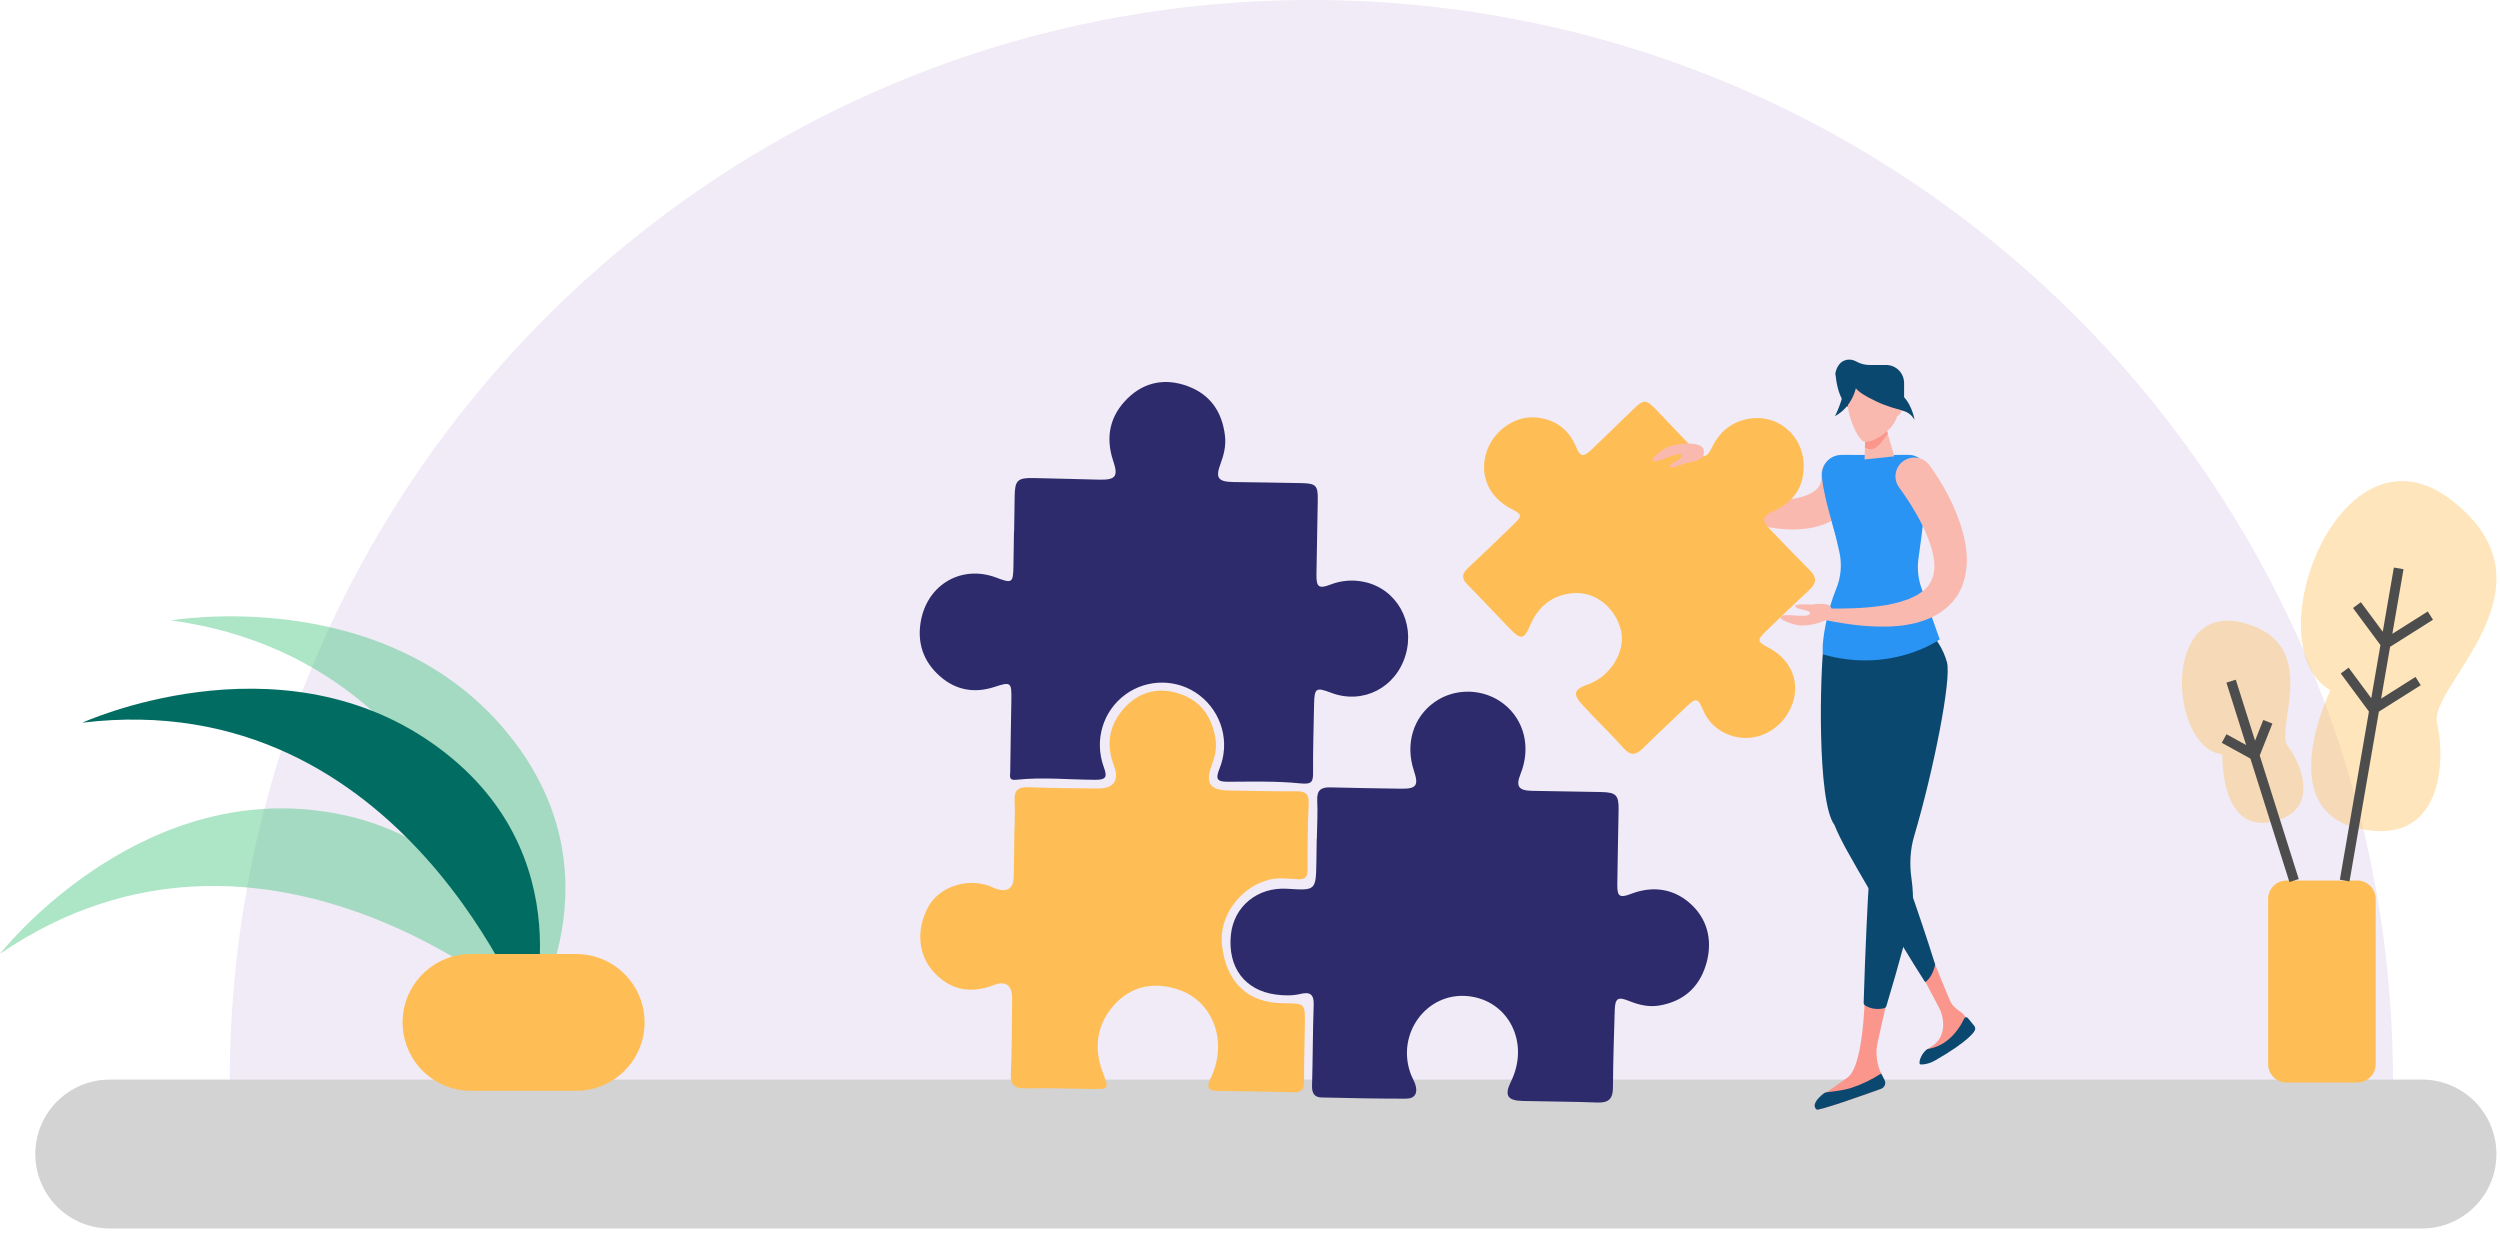 <svg width="255" height="126" viewBox="0 0 255 126" fill="none" xmlns="http://www.w3.org/2000/svg">
<path opacity="0.09" d="M23.431 110.328C23.431 49.396 72.827 0 133.759 0C194.692 0 244.087 49.396 244.087 110.328" fill="#5F2B9E"/>
<path d="M247.041 125.306H11.196C7.002 125.306 3.602 121.905 3.602 117.711C3.602 113.517 7.002 110.117 11.196 110.117H247.041C251.235 110.117 254.635 113.517 254.635 117.711C254.635 121.905 251.235 125.306 247.041 125.306Z" fill="#D3D3D3"/>
<path d="M197.268 98.094C197.268 98.094 198.687 101.627 198.971 102.21C199.205 102.691 199.668 102.996 200.107 103.301C200.248 103.399 200.395 103.629 200.52 103.823C200.62 103.979 200.625 104.169 200.561 104.343C199.446 107.382 196.043 108.604 195.963 108.375C195.819 107.964 196.324 107.136 197.038 106.721C197.756 106.305 198.17 105.509 198.202 104.679C198.227 104.019 198.081 103.364 197.779 102.776L196.392 100.145L197.268 98.094ZM192.373 102.517L191.523 106.292C191.264 107.447 191.427 108.656 191.983 109.701C192.057 109.838 192.1 109.99 192.109 110.145C192.119 110.301 192.095 110.456 192.039 110.601C191.983 110.747 191.897 110.878 191.785 110.987C191.674 111.095 191.54 111.179 191.394 111.231C189.379 111.95 185.471 113.317 185.297 113.169C184.409 112.417 186.757 111.176 188.492 109.872C189.662 108.992 190.11 104.893 190.214 101.75L192.075 102.218C192.219 102.259 192.332 102.372 192.373 102.517Z" fill="#FA968C"/>
<path d="M188.887 110.945C188.052 111.22 187.138 111.309 186.3 111.412C186.204 111.424 186.112 111.461 186.035 111.52C185.231 112.143 184.826 112.77 185.297 113.169C185.486 113.329 190.077 111.704 191.867 111.061C191.955 111.03 192.035 110.979 192.102 110.914C192.168 110.849 192.22 110.769 192.253 110.682C192.287 110.595 192.301 110.501 192.295 110.408C192.289 110.315 192.262 110.224 192.218 110.142L191.877 109.503C190.94 110.099 189.944 110.598 188.887 110.945V110.945ZM190.789 60.502C193.008 60.805 194.899 63.363 194.508 66.22C194.284 67.862 192.757 73.737 191.077 78.383C190.432 80.165 190.695 82.187 191.903 83.648C192.1 83.886 192.271 84.132 192.407 84.382C193.107 85.672 195.803 93.291 197.386 98.376C197.26 99.042 196.863 99.885 196.364 100.179C193.58 95.862 189.052 87.98 188.307 86.608C187.893 85.846 187.441 84.965 187.111 84.137C185.308 81.751 185.657 68.42 186.019 65.77C186.409 62.913 188.569 60.199 190.789 60.502V60.502ZM190.184 38.67C190.184 38.67 188.261 39.88 188.495 41.51C188.495 41.51 187.468 40.783 187.236 38.278C187.075 36.543 190.184 38.67 190.184 38.67V38.67Z" fill="#0B4870"/>
<path d="M189.598 48.602C189.574 48.911 189.541 49.22 189.498 49.527C189.416 49.843 189.348 50.158 189.227 50.464C188.976 51.075 188.623 51.668 188.162 52.117C187.249 53.043 186.155 53.504 185.151 53.754C184.134 53.997 183.153 54.037 182.205 53.99C181.273 53.94 180.349 53.795 179.446 53.557C178.556 53.327 177.69 53.011 176.861 52.613C176.032 52.216 175.235 51.733 174.515 51.121C173.801 50.511 173.141 49.767 172.739 48.845C172.331 47.93 172.263 46.841 172.566 45.928C172.608 45.796 172.698 45.686 172.818 45.617C172.937 45.549 173.078 45.529 173.213 45.559C173.347 45.59 173.465 45.67 173.543 45.784C173.621 45.897 173.654 46.036 173.635 46.172L173.634 46.177C173.443 47.64 174.417 48.795 175.674 49.543C176.948 50.288 178.455 50.739 179.96 50.904C181.453 51.066 183.009 50.995 184.211 50.538C184.807 50.321 185.265 49.997 185.485 49.681C185.707 49.369 185.793 49.082 185.763 48.602L185.761 48.562C185.737 48.057 185.913 47.563 186.25 47.187C186.588 46.81 187.06 46.582 187.565 46.551C188.069 46.52 188.566 46.689 188.947 47.021C189.328 47.354 189.563 47.822 189.601 48.327C189.606 48.418 189.605 48.51 189.598 48.602V48.602Z" fill="#FAB9AF"/>
<path d="M188.032 57.048C187.263 54.73 185.716 49.821 185.848 48.217C185.889 47.722 186.115 47.26 186.481 46.924C186.847 46.587 187.326 46.401 187.823 46.402H194.514C195.047 46.401 195.56 46.609 195.942 46.98C196.325 47.351 196.548 47.857 196.563 48.39C196.62 50.328 195.727 54.739 195.224 57.047H188.032V57.048Z" fill="#2A94F4"/>
<path d="M190.254 102.564C190.202 102.532 190.16 102.486 190.132 102.433C190.104 102.379 190.091 102.318 190.093 102.258C190.235 97.337 190.534 91.063 190.642 89.861C190.654 89.723 190.671 89.588 190.691 89.455C189.637 83.637 189.477 71.13 189.373 68.94C189.235 66.06 190.969 62.81 193.207 62.704C195.444 62.597 197.873 64.912 198.591 67.552C199.065 69.293 197.232 78.559 195.246 85.274C194.828 86.688 194.762 88.175 194.973 89.634C195.118 90.643 195.162 91.683 195.09 92.478C194.983 93.661 193.658 98.478 192.415 102.603C192.398 102.662 192.366 102.716 192.321 102.758C192.277 102.8 192.222 102.83 192.162 102.844C191.519 102.985 190.848 102.926 190.254 102.564V102.564Z" fill="#0B4870"/>
<path d="M195.99 59.986C195.644 59.015 195.54 57.974 195.686 56.953C196.023 54.582 196.613 50.115 196.559 48.218C196.544 47.731 196.341 47.269 195.991 46.929C195.641 46.59 195.172 46.401 194.685 46.402H193.693C193.314 47.278 192.514 47.955 191.269 47.955C190.026 47.955 189.225 47.278 188.847 46.402H187.915C188.928 48.57 188.564 51.429 186.822 53.098C187.121 54.166 187.387 55.243 187.622 56.327C187.897 57.591 187.777 58.909 187.278 60.102C186.423 62.155 185.745 65.446 185.947 66.75C192.985 68.746 197.853 65.215 197.853 65.215L195.99 59.986Z" fill="#2A94F4"/>
<path d="M190.184 46.863L193.22 46.544L192.259 43.222L190.296 43.465L190.184 46.863Z" fill="#FAB9AF"/>
<path d="M190.296 43.465L192.259 43.222L192.559 44.259C192.12 44.755 191.555 45.825 190.84 45.825C190.621 45.826 190.406 45.763 190.221 45.644L190.296 43.465V43.465Z" fill="#FA968C"/>
<path d="M190.228 45.071C190.894 45.071 191.615 44.737 192.609 43.87C193.179 43.372 193.601 42.503 193.601 41.916V38.67H188.604C188.604 38.67 188.229 40.394 188.593 42.104C188.866 43.386 189.704 45.071 190.228 45.071V45.071Z" fill="#FAB9AF"/>
<path d="M192.754 41.302C192.754 41.935 193.057 42.449 193.431 42.449C193.805 42.449 194.218 41.619 194.218 40.985C194.218 40.352 193.806 40.155 193.431 40.155C193.057 40.155 192.754 40.669 192.754 41.302V41.302Z" fill="#FAB9AF"/>
<path d="M194.217 39.063C194.217 38.577 194.024 38.11 193.68 37.766C193.335 37.422 192.869 37.228 192.382 37.228L190.695 37.229C190.218 37.229 189.749 37.106 189.335 36.87C188.739 36.533 187.987 36.645 187.581 37.196C187.142 37.791 186.953 38.588 188.066 39.327C188.619 39.694 189.427 39.287 189.967 39.463C190 39.462 190.029 39.456 190.064 39.456H191.551C192.068 39.456 192.463 39.879 192.478 40.395C192.482 40.553 192.548 40.703 192.662 40.812C192.775 40.922 192.926 40.984 193.084 40.984H193.15L193.388 40.221L194.218 41.34V39.063H194.217Z" fill="#0B4870"/>
<path d="M184.722 61.673C184.722 61.673 186.46 61.39 186.722 61.891C186.984 62.392 187.068 62.777 186.353 63.186C185.637 63.595 184.46 63.816 183.728 63.806C182.996 63.797 181.775 63.264 181.683 63.12C181.344 62.598 182.669 62.754 183.314 62.798C183.959 62.843 184.692 62.828 184.625 62.512C184.558 62.196 183.317 62.204 183.121 61.866C182.925 61.53 184.722 61.673 184.722 61.673V61.673Z" fill="#FAB9AF"/>
<path d="M188.976 38.613C189.144 39.355 188.897 39.76 191.327 40.917C193.758 42.075 194.527 41.58 195.286 42.826C195.286 42.826 194.954 40.762 193.612 40.053C192.269 39.345 189.941 38.882 189.195 37.242C189.195 37.242 188.862 38.106 188.976 38.613V38.613Z" fill="#0B4870"/>
<path d="M196.777 47.421C197.133 47.894 197.466 48.384 197.775 48.889C198.082 49.378 198.37 49.879 198.641 50.389C199.172 51.418 199.648 52.49 200.019 53.637C200.376 54.786 200.644 56.015 200.618 57.355C200.583 58.028 200.506 58.718 200.272 59.403L200.091 59.912C200.021 60.079 199.925 60.239 199.841 60.4C199.748 60.558 199.675 60.725 199.562 60.87L199.227 61.302C198.768 61.864 198.206 62.304 197.631 62.65C197.053 62.98 196.455 63.246 195.862 63.409L195.418 63.545C195.27 63.586 195.123 63.606 194.976 63.637C194.682 63.692 194.388 63.752 194.096 63.8L193.227 63.873L192.794 63.907L192.367 63.91C190.088 63.944 187.905 63.617 185.772 63.155C185.639 63.126 185.52 63.049 185.44 62.938C185.36 62.827 185.325 62.69 185.341 62.554C185.356 62.418 185.422 62.292 185.525 62.202C185.628 62.112 185.761 62.063 185.897 62.066L185.908 62.066C188.039 62.1 190.166 62.073 192.174 61.752L192.55 61.694L192.914 61.609L193.638 61.442L194.324 61.224C194.436 61.186 194.555 61.158 194.661 61.112L194.973 60.97C195.813 60.607 196.491 60.098 196.85 59.499C197.211 58.905 197.352 58.215 197.296 57.398C197.231 56.584 196.982 55.698 196.635 54.822C196.293 53.942 195.847 53.065 195.343 52.212C195.094 51.782 194.833 51.359 194.56 50.943C194.294 50.541 194.019 50.145 193.735 49.755L193.703 49.712C193.408 49.303 193.285 48.796 193.361 48.298C193.438 47.8 193.707 47.352 194.111 47.051C194.515 46.751 195.021 46.621 195.52 46.69C196.019 46.759 196.47 47.022 196.777 47.421Z" fill="#FAB9AF"/>
<path d="M189.444 38.752C189.444 38.752 189.352 41.249 187.169 42.449C187.169 42.449 188.131 40.561 188.066 39.327C188 38.092 189.588 37.898 189.444 38.752ZM201.365 105.21C201.509 105.044 201.512 104.798 201.37 104.63C201.254 104.493 200.946 104.115 200.714 103.832C200.691 103.804 200.661 103.783 200.628 103.77C200.594 103.757 200.557 103.752 200.521 103.757C200.485 103.762 200.451 103.776 200.422 103.798C200.393 103.819 200.37 103.848 200.356 103.881C199.58 105.504 198.284 106.77 196.595 107.002C196.047 107.373 195.697 108.209 195.811 108.535C195.838 108.611 196.588 108.622 197.376 108.171C200.876 106.168 201.365 105.21 201.365 105.21Z" fill="#0B4870"/>
<path d="M183.98 47.586C183.97 49.75 182.898 51.216 180.968 52.092C179.715 52.66 179.63 53.06 180.607 54.064C181.95 55.447 183.279 56.844 184.641 58.208C185.352 58.92 185.262 59.51 184.56 60.162C183.073 61.547 181.601 62.948 180.143 64.365C179.191 65.288 179.228 65.453 180.397 66.067C182.782 67.32 183.711 69.735 182.711 72.082C181.645 74.586 178.958 75.867 176.492 75.004C175.175 74.544 174.217 73.66 173.677 72.349C173.208 71.212 172.967 71.169 172.076 72.021C170.556 73.474 169.017 74.908 167.517 76.381C166.811 77.075 166.282 77.063 165.599 76.302C164.267 74.816 162.823 73.432 161.468 71.967C160.367 70.776 160.505 70.328 162.034 69.781C164.239 68.992 165.802 66.474 165.362 64.421C164.856 62.058 162.771 60.307 160.459 60.5C158.371 60.674 156.899 61.833 156.076 63.785C155.472 65.218 155.126 65.286 154.033 64.159C152.57 62.649 151.143 61.103 149.665 59.609C149.039 58.977 149.13 58.502 149.735 57.936C151.297 56.476 152.836 54.992 154.372 53.506C155.3 52.609 155.272 52.474 154.14 51.892C151.924 50.754 150.929 48.599 151.562 46.312C152.172 44.11 154.341 42.424 156.569 42.576C158.54 42.71 159.984 43.725 160.764 45.586C161.178 46.572 161.47 46.668 162.26 45.926C163.742 44.534 165.182 43.097 166.651 41.691C167.655 40.731 167.907 40.733 168.881 41.738C170.221 43.122 171.53 44.537 172.871 45.921C173.717 46.793 174.092 46.728 174.635 45.604C175.332 44.161 176.421 43.195 177.974 42.8C181.115 42.003 183.99 44.304 183.98 47.586V47.586Z" fill="#FFBE55"/>
<path d="M171.912 47.256C171.912 47.256 173.655 47.006 173.755 46.449C173.855 45.892 173.82 45.499 173.014 45.324C172.209 45.148 171.02 45.29 170.324 45.518C169.628 45.747 168.624 46.621 168.578 46.786C168.412 47.385 169.629 46.84 170.231 46.604C170.833 46.368 171.536 46.162 171.568 46.484C171.599 46.806 170.412 47.17 170.326 47.551C170.24 47.931 171.912 47.256 171.912 47.256Z" fill="#FAB9AF"/>
<path d="M134.317 85.572C134.337 84.261 134.423 82.947 134.357 81.641C134.304 80.606 134.744 80.288 135.689 80.312C138.099 80.375 140.509 80.412 142.919 80.447C144.472 80.47 144.721 80.115 144.225 78.634C143.315 75.911 144.13 73.174 146.312 71.622C148.42 70.122 151.363 70.204 153.408 71.82C155.497 73.471 156.166 76.279 155.1 78.931C154.595 80.188 154.875 80.634 156.238 80.665C158.606 80.718 160.974 80.734 163.342 80.787C164.846 80.821 165.121 81.116 165.097 82.588C165.056 85.125 164.998 87.662 164.965 90.199C164.948 91.45 165.192 91.623 166.38 91.169C168.715 90.277 170.919 90.694 172.622 92.362C174.292 93.997 174.698 96.219 173.982 98.488C173.258 100.779 171.65 102.154 169.257 102.562C168.179 102.746 167.164 102.502 166.167 102.1C165.016 101.635 164.739 101.812 164.702 103.067C164.623 105.688 164.533 108.309 164.523 110.93C164.519 112.087 164.07 112.502 162.922 112.457C160.387 112.358 157.849 112.363 155.312 112.299C153.741 112.259 153.43 111.721 154.117 110.322C156.061 106.371 153.886 102.036 149.745 101.607C145.531 101.17 142.383 105.429 143.891 109.532C144.022 109.888 144.226 110.217 144.348 110.576C144.644 111.442 144.364 112.063 143.412 112.064C140.537 112.066 137.661 112.01 134.787 111.941C134.077 111.924 133.804 111.505 133.827 110.753C133.912 108.006 133.895 105.255 133.996 102.509C134.036 101.434 133.637 101.143 132.658 101.378C131.832 101.577 130.981 101.556 130.154 101.447C126.962 101.028 125.206 98.667 125.553 95.33C125.854 92.437 128.285 90.461 131.304 90.654C134.224 90.841 134.224 90.841 134.272 87.854C134.285 87.093 134.296 86.332 134.307 85.571C134.311 85.572 134.314 85.572 134.317 85.572ZM103.44 54.223C103.458 52.997 103.472 51.771 103.497 50.545C103.529 48.999 103.802 48.73 105.389 48.76C107.629 48.802 109.868 48.876 112.108 48.925C113.813 48.962 114.079 48.596 113.548 47.015C112.73 44.577 113.207 42.387 115.036 40.611C116.769 38.929 118.902 38.559 121.15 39.39C123.475 40.249 124.674 42.043 124.951 44.477C125.064 45.468 124.831 46.408 124.487 47.325C123.96 48.733 124.237 49.14 125.776 49.167C128.101 49.208 130.426 49.224 132.751 49.277C134.242 49.311 134.435 49.524 134.412 50.996C134.373 53.533 134.315 56.069 134.278 58.606C134.26 59.871 134.517 60.082 135.679 59.636C136.828 59.194 137.993 59.105 139.167 59.358C142.46 60.069 144.353 63.447 143.374 66.795C142.386 70.169 138.998 71.89 135.764 70.66C134.217 70.072 134.066 70.179 134.035 71.884C133.995 74.166 133.915 76.449 133.933 78.731C133.941 79.718 133.845 80.029 132.641 79.906C130.21 79.659 127.743 79.73 125.292 79.738C124.257 79.742 123.912 79.569 124.374 78.446C125.495 75.728 124.625 72.681 122.365 70.932C120.161 69.229 117.062 69.187 114.803 70.832C112.506 72.503 111.573 75.504 112.603 78.291C112.979 79.309 112.753 79.541 111.731 79.539C109.029 79.534 106.325 79.242 103.626 79.54C102.862 79.624 103.038 79.117 103.043 78.741C103.071 76.289 103.121 73.837 103.159 71.385C103.188 69.57 103.105 69.523 101.434 70.069C99.383 70.737 97.489 70.404 95.868 68.972C94.143 67.448 93.507 65.483 93.946 63.243C94.671 59.539 98.16 57.603 101.623 58.916C103.237 59.528 103.337 59.466 103.37 57.775C103.394 56.592 103.407 55.408 103.426 54.224C103.431 54.223 103.435 54.223 103.44 54.223V54.223Z" fill="#2D2B6C"/>
<path d="M103.452 85.5C103.472 84.231 103.558 82.959 103.491 81.695C103.429 80.542 103.9 80.247 104.981 80.295C107.304 80.398 109.632 80.4 111.959 80.425C113.605 80.442 114.199 79.608 113.617 78.082C112.761 75.836 113.164 73.81 114.787 72.1C116.328 70.477 118.288 70.068 120.384 70.786C122.558 71.53 123.658 73.204 123.992 75.432C124.129 76.344 123.917 77.195 123.604 78.033C122.904 79.909 123.387 80.603 125.421 80.632C127.705 80.664 129.989 80.728 132.272 80.711C133.215 80.704 133.523 81.036 133.484 81.978C133.391 84.218 133.355 86.46 133.374 88.702C133.381 89.514 133.081 89.719 132.338 89.682C131.413 89.636 130.483 89.493 129.558 89.708C126.548 90.405 124.312 93.432 124.64 96.37C125.069 100.214 127.277 102.313 130.91 102.33C133.129 102.341 133.13 102.341 133.095 104.538C133.064 106.483 133.007 108.429 133.015 110.374C133.018 111.145 132.723 111.431 131.967 111.412C129.387 111.347 126.807 111.303 124.227 111.274C123.143 111.262 123.061 110.878 123.503 109.948C125.269 106.233 123.758 102.138 120.19 100.937C117.725 100.108 115.408 100.561 113.671 102.478C111.9 104.434 111.522 106.838 112.47 109.35C113.131 111.101 113.162 111.097 111.344 111.076C109.102 111.05 106.859 110.965 104.62 111.011C103.474 111.035 103.052 110.694 103.106 109.499C103.221 106.965 103.207 104.425 103.232 101.887C103.246 100.498 102.617 100.001 101.338 100.487C98.981 101.384 96.92 101.001 95.225 99.131C93.643 97.384 93.451 94.89 94.618 92.608C95.677 90.534 98.467 89.52 100.854 90.347C101.173 90.458 101.473 90.63 101.796 90.717C102.777 90.981 103.356 90.571 103.391 89.561C103.437 88.208 103.438 86.854 103.459 85.501L103.452 85.5V85.5Z" fill="#FFBE55"/>
<path opacity="0.4" d="M54.566 103.52C54.566 103.52 27.283 78.669 0 97.287C0 97.287 13.388 80.16 32.627 82.714C51.866 85.268 54.566 103.52 54.566 103.52Z" fill="#32BF74"/>
<path opacity="0.4" d="M53.731 104.52C53.731 104.52 50.182 67.787 17.461 63.279C17.461 63.279 38.88 59.567 51.43 74.372C63.979 89.177 53.731 104.52 53.731 104.52Z" fill="#32BF74"/>
<path d="M53.97 104.362C53.97 104.362 41.186 69.743 8.395 73.715C8.395 73.715 28.163 64.672 44.069 75.793C59.974 86.915 53.97 104.362 53.97 104.362V104.362Z" fill="#016D62"/>
<path d="M65.747 104.286C65.747 108.139 62.623 111.263 58.77 111.263H48.041C44.189 111.263 41.065 108.139 41.065 104.286C41.065 100.433 44.188 97.31 48.041 97.31H58.77C62.623 97.31 65.747 100.433 65.747 104.286V104.286ZM242.32 108.546C242.32 109.043 242.123 109.519 241.772 109.87C241.42 110.222 240.944 110.419 240.447 110.419H233.223C232.726 110.419 232.25 110.222 231.899 109.87C231.547 109.519 231.35 109.043 231.35 108.546V91.689C231.35 91.192 231.547 90.716 231.899 90.365C232.25 90.014 232.726 89.816 233.223 89.816H240.447C240.944 89.816 241.42 90.014 241.772 90.365C242.123 90.716 242.32 91.192 242.32 91.689V108.546Z" fill="#FFBE55"/>
<path opacity="0.4" d="M237.701 70.412C237.701 70.412 231.787 82.434 240.501 84.481C249.215 86.528 249.467 77.46 248.573 73.723C247.68 69.986 261.508 59.938 250.104 51.05C238.699 42.161 229.811 65.826 237.701 70.412Z" fill="#FFBE55"/>
<path opacity="0.4" d="M226.689 76.938C226.689 76.938 226.41 84.849 231.603 83.843C236.795 82.838 234.736 77.889 233.35 76.091C231.964 74.293 236.986 65.531 228.688 63.5C220.39 61.469 221.326 76.375 226.689 76.938V76.938Z" fill="#FFBE55"/>
<path d="M227.574 69.48L233.996 89.816M231.32 73.621L229.96 77.035L226.861 75.328M244.666 57.974L239.158 89.816M247.898 62.791L243.335 65.673L240.406 61.72M246.649 69.468L242.086 72.35L239.158 68.398" stroke="#4D4D4D" stroke-miterlimit="10"/>
</svg>
